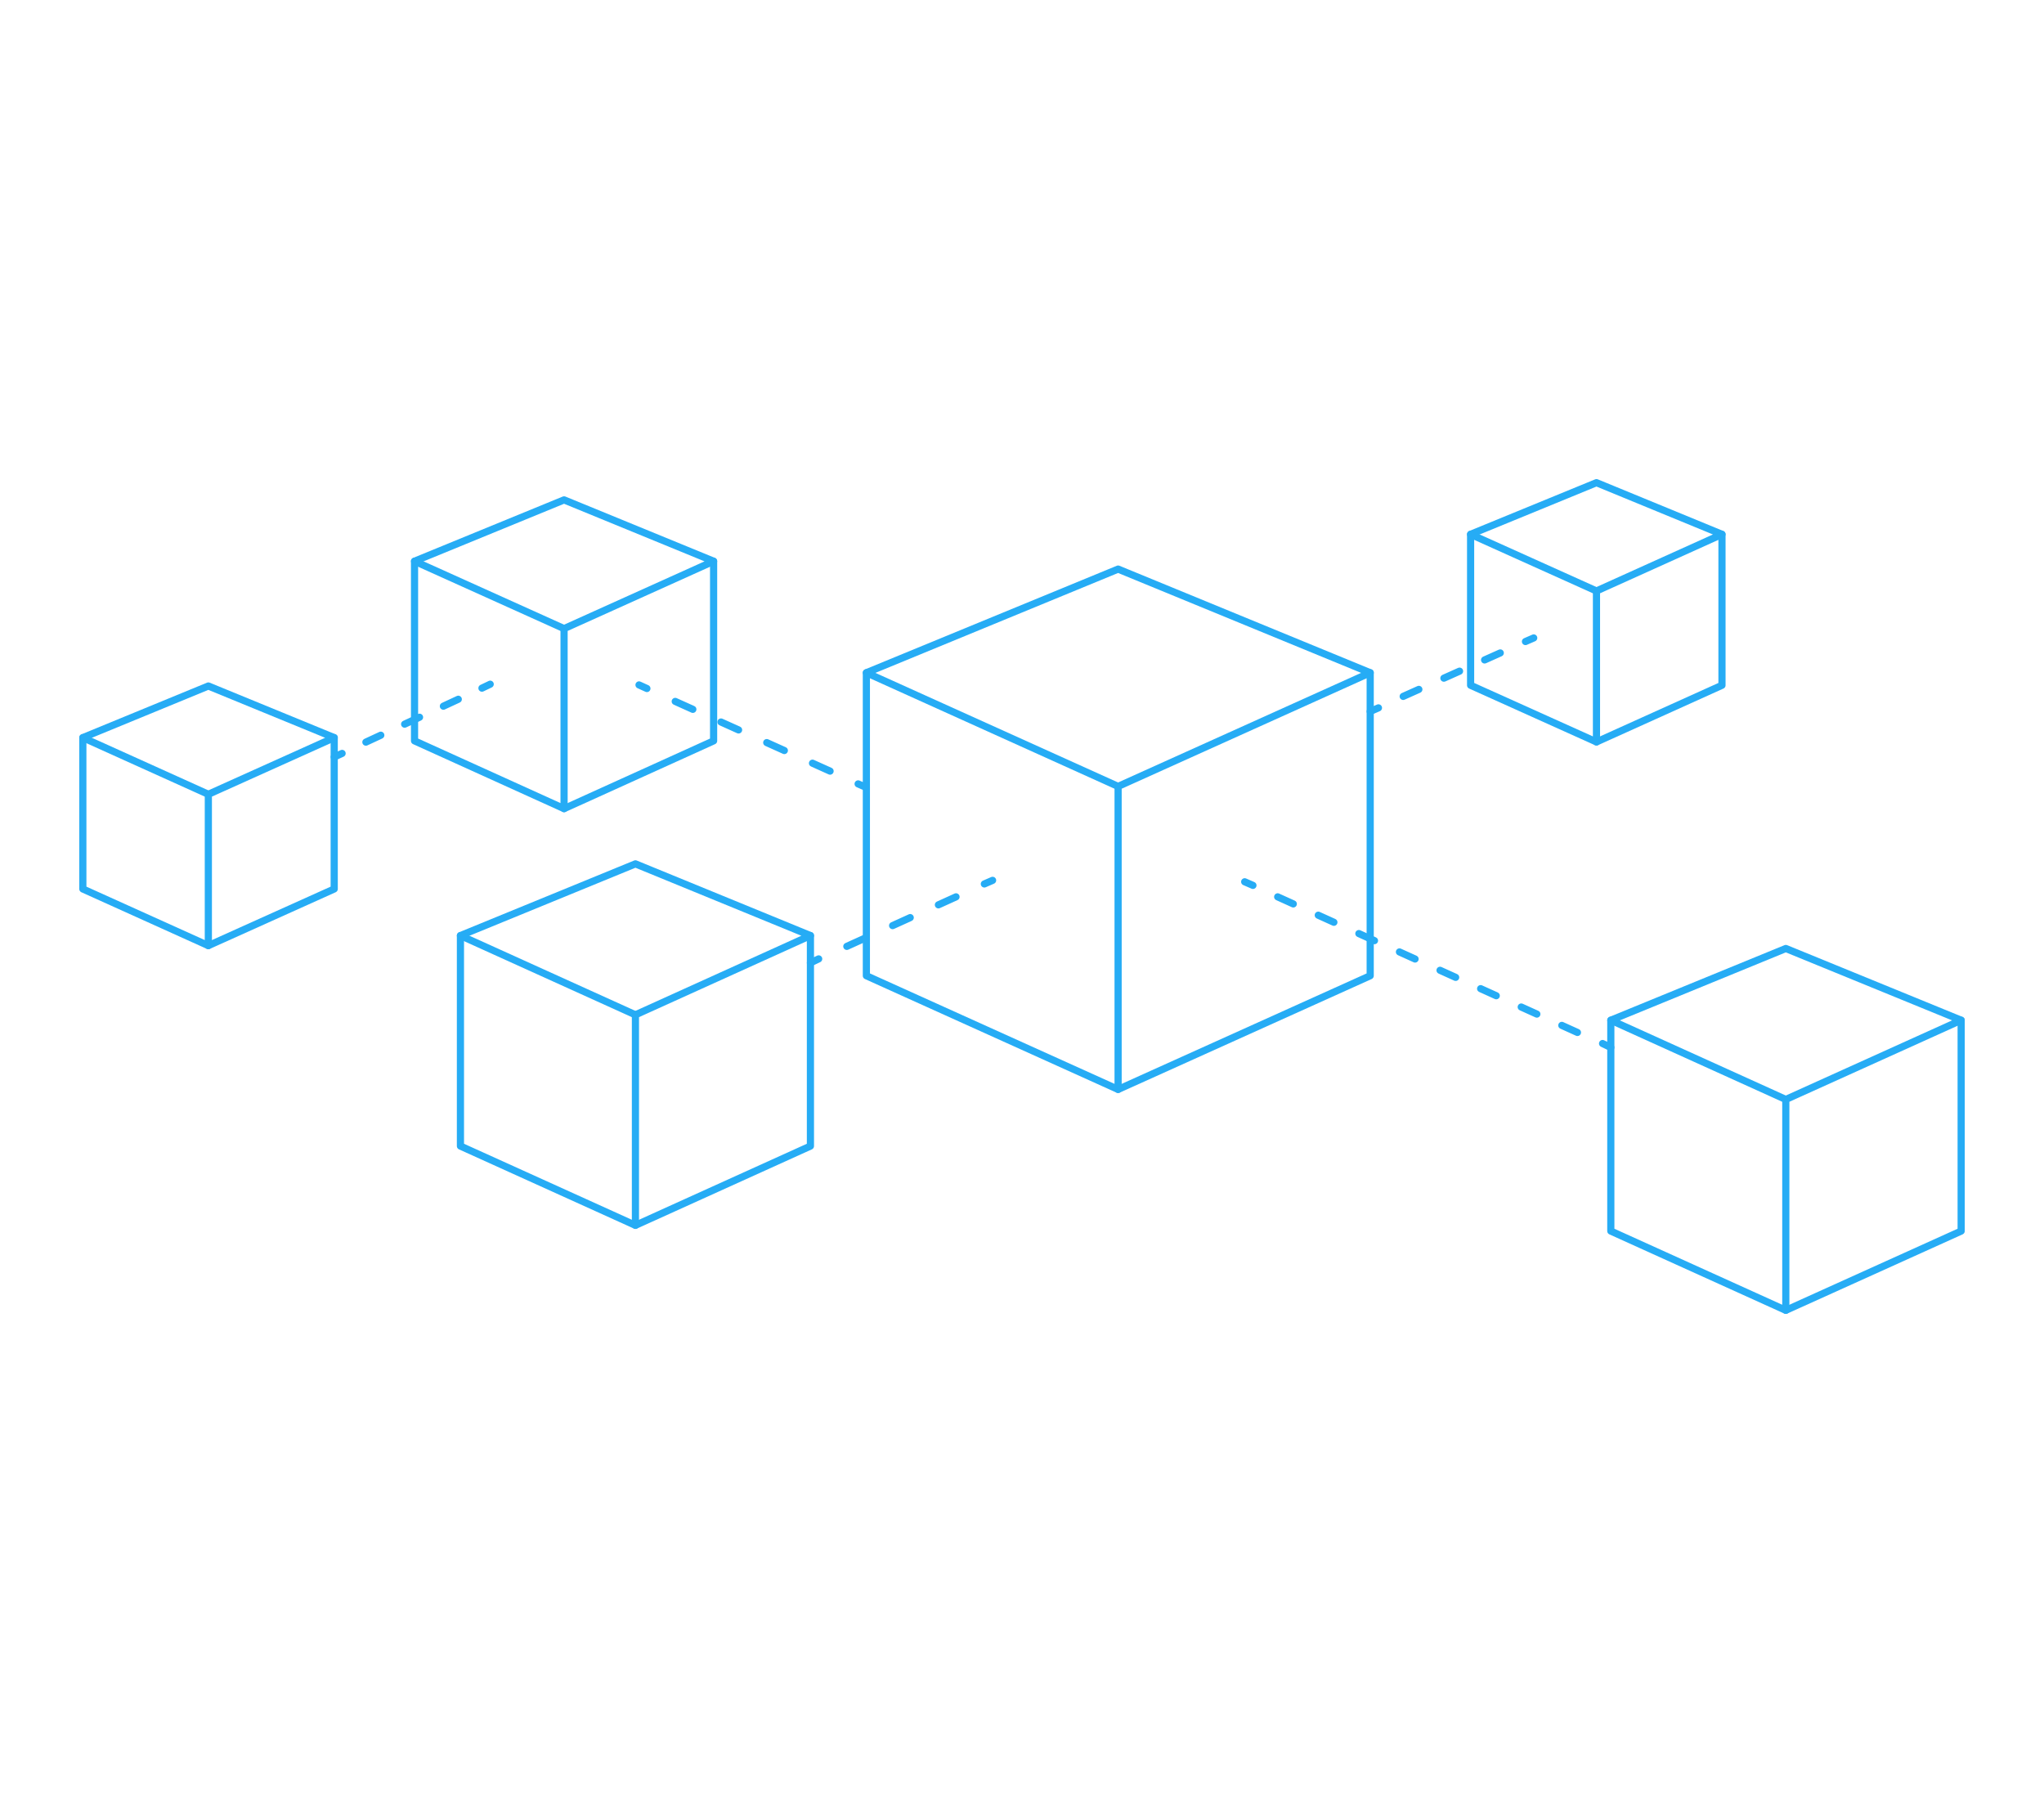 <?xml version="1.0" encoding="utf-8"?>
<!-- Generator: Adobe Illustrator 22.1.0, SVG Export Plug-In . SVG Version: 6.00 Build 0)  -->
<svg version="1.1" id="Layer_1" xmlns="http://www.w3.org/2000/svg" xmlns:xlink="http://www.w3.org/1999/xlink" x="0px" y="0px"
	 viewBox="0 0 570 500" style="enable-background:new 0 0 570 500;" xml:space="preserve">
<style type="text/css">
	.st0{fill:none;stroke:#26ACF5;stroke-width:2;stroke-linecap:round;stroke-linejoin:round;stroke-miterlimit:10;}
	.st1{fill:none;stroke:#26ACF5;stroke-width:2;stroke-linecap:round;stroke-linejoin:round;}
	.st2{fill:none;stroke:#26ACF5;stroke-width:2;stroke-linecap:round;stroke-linejoin:round;stroke-dasharray:4.581,7.33;}
	.st3{fill:none;stroke:#26ACF5;stroke-width:2;stroke-linecap:round;stroke-linejoin:round;stroke-dasharray:5.381,8.61;}
	.st4{fill:none;stroke:#26ACF5;stroke-width:2;stroke-linecap:round;stroke-linejoin:round;stroke-dasharray:4.778,7.646;}
	.st5{fill:none;stroke:#26ACF5;stroke-width:2;stroke-linecap:round;stroke-linejoin:round;stroke-dasharray:4.784,7.654;}
	.st6{fill:none;stroke:#26ACF5;stroke-width:2;stroke-linecap:round;stroke-linejoin:round;stroke-dasharray:5.393,8.628;}
</style>
<g>
	<g>
		<polygon class="st0" points="23.1,205.7 23.1,247.9 58.1,263.7 58.1,221.5 93.2,205.7 58.1,191.3 		"/>
		<polyline class="st0" points="58.1,263.7 93.2,247.9 93.2,205.7 		"/>
		<line class="st0" x1="58.1" y1="221.5" x2="23.1" y2="205.7"/>
	</g>
	<g>
		<polygon class="st0" points="115.6,156.5 115.6,206.6 157.3,225.5 157.3,175.3 199,156.5 157.3,139.4 		"/>
		<polyline class="st0" points="157.3,225.5 199,206.6 199,156.5 		"/>
		<line class="st0" x1="115.6" y1="156.5" x2="157.3" y2="175.3"/>
	</g>
	<g>
		<polygon class="st0" points="128.4,260.9 128.4,319.6 177.2,341.7 177.2,283 226,260.9 177.2,240.9 		"/>
		<polyline class="st0" points="177.2,341.7 226,319.6 226,260.9 		"/>
		<line class="st0" x1="128.4" y1="260.9" x2="177.2" y2="283"/>
	</g>
	<g>
		<polygon class="st0" points="449.2,284.5 449.2,343.3 498,365.4 498,306.6 546.9,284.5 498,264.5 		"/>
		<polyline class="st0" points="498,365.4 546.9,343.3 546.9,284.5 		"/>
		<line class="st0" x1="449.2" y1="284.5" x2="498" y2="306.6"/>
	</g>
	<g>
		<polygon class="st0" points="410.1,149 410.1,191.1 445.2,206.9 445.2,164.8 480.2,149 445.2,134.6 		"/>
		<polyline class="st0" points="445.2,206.9 480.2,191.1 480.2,149 		"/>
		<line class="st0" x1="410.1" y1="149" x2="445.2" y2="164.8"/>
	</g>
	<g>
		<polygon class="st0" points="241.6,187.6 241.6,272.1 311.8,303.8 311.8,219.3 382.1,187.6 311.8,158.7 		"/>
		<polyline class="st0" points="311.8,303.8 382.1,272.1 382.1,187.6 		"/>
		<line class="st0" x1="241.6" y1="187.6" x2="311.8" y2="219.3"/>
	</g>
	<g>
		<g>
			<line class="st1" x1="136.7" y1="190.8" x2="134.4" y2="191.9"/>
			<line class="st2" x1="127.8" y1="195" x2="98.7" y2="208.5"/>
			<line class="st1" x1="95.4" y1="210.1" x2="93.2" y2="211.1"/>
		</g>
	</g>
	<g>
		<g>
			<line class="st1" x1="178.2" y1="191" x2="180.4" y2="192"/>
			<line class="st3" x1="188.3" y1="195.6" x2="235.4" y2="216.8"/>
			<line class="st1" x1="239.3" y1="218.6" x2="241.6" y2="219.6"/>
		</g>
	</g>
	<g>
		<g>
			<line class="st1" x1="347.1" y1="245.9" x2="349.4" y2="246.9"/>
			<line class="st4" x1="356.3" y1="250.1" x2="443.4" y2="289.5"/>
			<line class="st1" x1="446.9" y1="291" x2="449.2" y2="292.1"/>
		</g>
	</g>
	<g>
		<g>
			<line class="st1" x1="382.1" y1="198.4" x2="384.4" y2="197.4"/>
			<line class="st5" x1="391.3" y1="194.2" x2="421.9" y2="180.5"/>
			<line class="st1" x1="425.4" y1="178.9" x2="427.7" y2="177.9"/>
		</g>
	</g>
	<g>
		<g>
			<line class="st1" x1="276.8" y1="245.5" x2="274.5" y2="246.5"/>
			<line class="st6" x1="266.6" y1="250.1" x2="232.2" y2="265.7"/>
			<line class="st1" x1="228.3" y1="267.4" x2="226" y2="268.5"/>
		</g>
	</g>
</g>
</svg>

